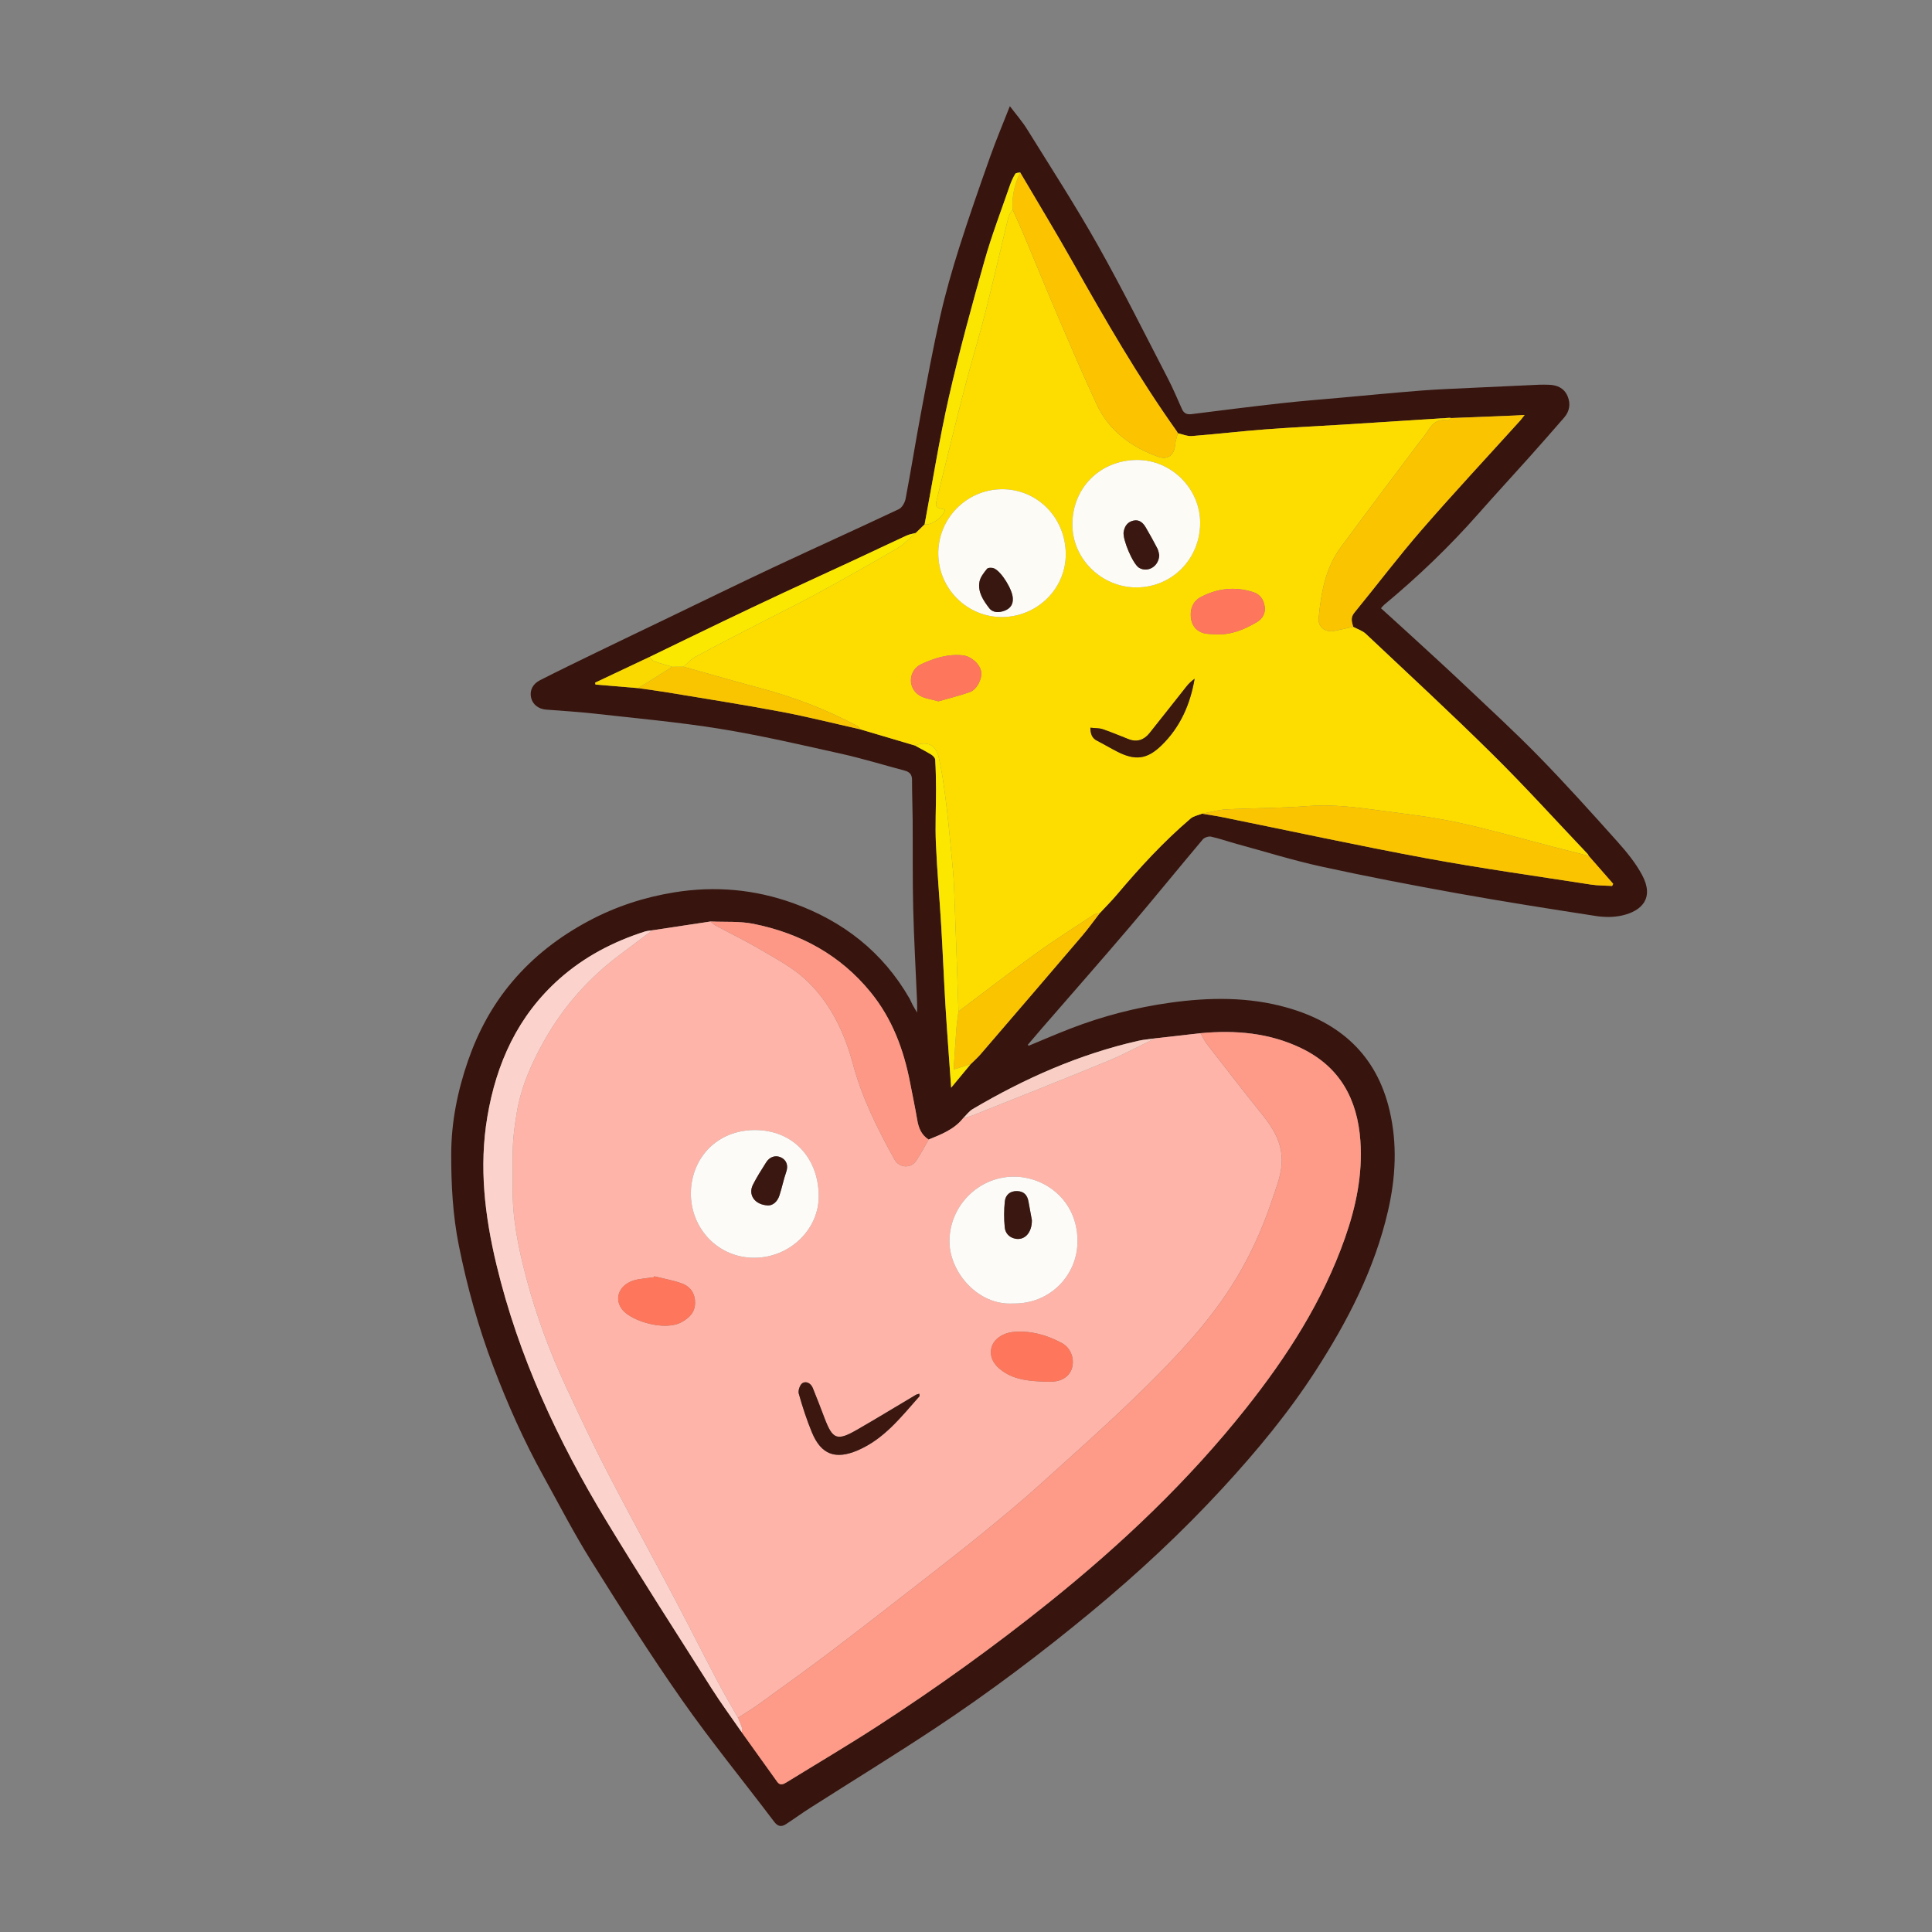 <svg id="Layer_1" enable-background="new 0 0 512 512" height="512" viewBox="0 0 512 512" width="512" xmlns="http://www.w3.org/2000/svg"><rect x="0" y="0" width="512" height="512" fill="#808080" stroke="none"/><g><path d="m272.644 277.124c3.685-1.522 7.341-3.115 11.06-4.551 8.522-3.29 17.299-5.572 26.366-6.84 10.449-1.462 20.853-1.587 31.043 1.303 14.029 3.979 23.671 12.54 27.13 27.214 2.113 8.962 1.626 17.851-.426 26.722-3.558 15.383-10.679 29.156-19.173 42.307-7.183 11.122-15.604 21.274-24.544 30.987-10.85 11.787-22.556 22.683-34.908 32.9-13.265 10.972-26.992 21.324-41.342 30.817-10.947 7.242-22.142 14.11-33.211 21.168-2.145 1.368-4.203 2.873-6.337 4.26-1.207.784-2.153.676-3.148-.642-8.106-10.734-16.641-21.163-24.358-32.166-8.467-12.072-16.371-24.553-24.194-37.059-4.538-7.255-8.463-14.895-12.613-22.39-5.154-9.309-9.463-19.014-13.238-28.951-3.978-10.469-6.971-21.227-9.17-32.209-1.595-7.967-2.02-16.064-2.006-24.126.014-8.47 1.675-16.764 4.476-24.824 2.659-7.651 6.423-14.625 11.643-20.818 5.668-6.725 12.47-11.966 20.229-16.121 7.211-3.861 14.82-6.341 22.844-7.634 10.71-1.726 21.197-.799 31.422 2.874 13.267 4.766 23.742 12.942 30.832 25.248.309.536.519 1.127.809 1.675.291.549.625 1.075 1.209 2.067 0-1.26.03-2.07-.005-2.879-.347-8.22-.823-16.436-1.026-24.659-.193-7.812-.089-15.63-.145-23.446-.026-3.545-.177-7.089-.163-10.634.006-1.465-.647-2.158-1.972-2.509-5.616-1.487-11.178-3.206-16.843-4.466-10.657-2.371-21.311-4.857-32.079-6.6-11.015-1.784-22.16-2.778-33.258-4.029-4.269-.481-8.566-.723-12.851-1.062-2.013-.16-3.55-1.378-3.955-3.171-.417-1.842.368-3.602 2.382-4.626 4.903-2.494 9.855-4.894 14.805-7.296 6.074-2.948 12.165-5.861 18.25-8.788 9.575-4.606 19.117-9.281 28.734-13.796 11.067-5.196 22.218-10.212 33.273-15.434.864-.408 1.615-1.746 1.81-2.768 1.433-7.542 2.641-15.126 4.057-22.672 1.603-8.54 3.174-17.093 5.091-25.566 1.404-6.207 3.165-12.351 5.088-18.421 2.544-8.031 5.337-15.986 8.151-23.928 1.56-4.401 3.381-8.709 5.239-13.451 1.595 2.118 3.266 4.015 4.58 6.134 6.327 10.199 12.858 20.289 18.742 30.741 6.5 11.545 12.4 23.429 18.504 35.194 1.379 2.658 2.542 5.431 3.765 8.168.511 1.144 1.277 1.539 2.538 1.38 7.934-1 15.867-2.004 23.814-2.891 5.338-.596 10.696-1.005 16.046-1.489 6.98-.631 13.956-1.31 20.943-1.859 4.382-.344 8.779-.501 13.17-.715 6.084-.296 12.169-.573 18.255-.844.815-.036 1.633-.005 2.449.013 2.247.05 4.099.898 4.998 3.029.841 1.992.545 3.979-.899 5.647-3.078 3.555-6.184 7.088-9.319 10.593-4.449 4.974-8.982 9.874-13.394 14.88-7.678 8.71-16.026 16.716-24.96 24.122-.287.238-.513.551-.886.959 2.712 2.463 5.484 4.957 8.229 7.48 4.588 4.216 9.203 8.405 13.728 12.689 6.733 6.374 13.571 12.65 20.043 19.282 7.079 7.254 13.864 14.8 20.625 22.356 2.441 2.728 4.832 5.641 6.556 8.841 3.315 6.152-.022 9.579-5.299 10.771-2.2.497-4.642.486-6.886.14-12.284-1.898-24.567-3.828-36.8-6.026-12.007-2.158-23.994-4.462-35.911-7.064-7.503-1.638-14.864-3.931-22.281-5.956-2.346-.64-4.648-1.458-7.017-1.986-.666-.148-1.773.213-2.211.734-6.496 7.703-12.837 15.538-19.37 23.209-7.687 9.026-15.525 17.924-23.294 26.88-1.252 1.443-2.484 2.904-3.725 4.356.098.074.195.149.292.224zm-103.55-94.766c2.603.377 5.214.708 7.808 1.14 10.007 1.667 20.035 3.227 30.003 5.102 7.068 1.33 14.053 3.102 21.074 4.677 4.821 1.429 9.641 2.858 14.463 4.286 1.466.803 2.96 1.561 4.381 2.437.453.279.988.855 1.016 1.323.156 2.614.214 5.236.218 7.856.006 4.786-.242 9.58-.034 14.356.319 7.297.978 14.578 1.413 21.87.425 7.115.702 14.239 1.136 21.353.425 6.977.965 13.947 1.494 21.492 1.978-2.386 3.566-4.3 5.153-6.214.888-.885 1.84-1.715 2.655-2.663 9.003-10.467 18-20.941 26.961-31.445 1.619-1.897 3.067-3.939 4.595-5.914 1.527-1.643 3.124-3.228 4.569-4.941 6.045-7.171 12.382-14.06 19.527-20.157.789-.674 1.992-.863 3.003-1.277 1.781.297 3.573.541 5.342.899 17.981 3.64 35.915 7.538 53.952 10.878 14.524 2.689 29.169 4.728 43.769 7.001 1.855.289 3.76.252 5.642.366.092-.188.183-.377.275-.565-2.156-2.464-4.313-4.929-6.469-7.393-.091-.165-.152-.358-.277-.49-8.378-8.822-16.55-17.853-25.197-26.404-10.983-10.861-22.336-21.35-33.584-31.942-.908-.855-2.236-1.263-3.368-1.878-.351-1.259-.774-2.417.266-3.689 5.987-7.319 11.693-14.878 17.888-22.014 8.511-9.804 17.375-19.301 26.084-28.934.357-.395.663-.835 1.189-1.504-1.139.064-1.931.118-2.724.15-5.564.225-11.128.446-16.692.668-.187-.022-.375-.073-.56-.061-9.262.59-18.524 1.197-27.787 1.778-7.044.441-14.098.763-21.134 1.298-6.44.49-12.859 1.255-19.299 1.755-1.211.094-2.474-.486-3.713-.755-.086-.166-.154-.344-.261-.495-10.185-14.321-18.952-29.509-27.559-44.804-4.512-8.018-9.299-15.882-13.962-23.816-.445.119-1.121.098-1.291.382-.577.961-1.061 2-1.427 3.062-2.284 6.634-4.817 13.2-6.72 19.943-3.385 11.994-6.687 24.028-9.45 36.176-2.536 11.147-4.317 22.466-6.431 33.709-.779.757-1.558 1.515-2.337 2.272-.818.226-1.685.346-2.446.697-4.591 2.114-9.15 4.296-13.733 6.426-6.248 2.904-12.518 5.761-18.761 8.675-5.316 2.482-10.617 4.994-15.906 7.532-6.586 3.16-13.152 6.362-19.727 9.545-4.805 2.269-9.609 4.538-14.414 6.807.037.167.073.335.11.502 3.76.314 7.52.628 11.28.942zm27.476 276.721c3.135 4.378 6.267 8.758 9.408 13.131.754 1.05 1.598.657 2.46.126 8.065-4.972 16.233-9.785 24.18-14.938 15.701-10.181 30.888-21.093 45.483-32.815 19.087-15.33 36.778-32.077 52.036-51.295 10.951-13.793 20.398-28.45 26.287-45.188 2.941-8.359 4.72-16.892 4.087-25.811-.777-10.946-5.391-19.508-15.536-24.446-8.488-4.132-17.543-4.907-26.815-4.037-4.014.456-8.028.911-12.042 1.367-1.482.21-2.987.317-4.442.647-15.647 3.55-30.125 9.964-43.888 18.085-.984.581-1.706 1.606-2.55 2.425-2.373 2.979-5.774 4.295-9.147 5.657-1.891-1.202-2.646-3.024-3.007-5.158-.564-3.333-1.271-6.642-1.912-9.962-1.689-8.745-4.74-16.909-10.427-23.894-8.074-9.918-18.69-15.651-31.053-18.142-3.681-.742-7.57-.447-11.364-.628-5.155.778-10.311 1.557-15.466 2.335-.676.111-1.379.14-2.025.347-8.345 2.671-15.977 6.659-22.56 12.496-11.027 9.776-16.734 22.354-19.134 36.645-2.222 13.234-.674 26.222 2.427 39.138 5.828 24.277 16.233 46.607 29.09 67.835 9.067 14.971 18.556 29.689 27.934 44.47 2.514 3.962 5.31 7.745 7.976 11.61z" fill="#37140d"/><path d="m246.092 301.987c3.373-1.362 6.774-2.678 9.147-5.657.835-.241 1.699-.412 2.502-.734 11.972-4.787 23.966-9.519 35.884-14.437 4.262-1.759 8.334-3.978 12.493-5.987 4.014-.456 8.028-.911 12.042-1.367.559.971 1.014 2.024 1.695 2.901 4.947 6.372 9.891 12.747 14.937 19.039 2.734 3.409 4.814 7.029 4.89 11.524.063 3.714-1.347 7.056-2.495 10.51-2.745 8.256-6.334 16.08-11.048 23.384-6.259 9.698-14.126 18.084-22.27 26.131-9.134 9.025-18.77 17.55-28.307 26.16-4.922 4.443-10.046 8.669-15.183 12.866-5.182 4.233-10.472 8.336-15.752 12.446-8.046 6.263-16.078 12.546-24.207 18.701-6.286 4.76-12.694 9.359-19.081 13.982-1.862 1.348-3.841 2.534-5.767 3.795-1.809-3.213-3.696-6.386-5.413-9.648-3.938-7.486-7.743-15.043-11.694-22.523-5.86-11.093-11.902-22.09-17.667-33.232-3.741-7.229-7.2-14.607-10.65-21.983-4.44-9.492-8.079-19.295-10.745-29.437-2.054-7.817-3.682-15.705-3.542-23.858.064-3.743-.104-7.494.071-11.23.131-2.796.551-5.589 1-8.357 1.141-7.023 3.998-13.389 7.487-19.537 5.124-9.029 11.907-16.541 20.221-22.713 2.754-2.045 5.482-4.126 8.222-6.191 5.155-.778 10.311-1.557 15.467-2.335.364.323.683.73 1.1.955 4.08 2.195 8.261 4.217 12.245 6.572 4.025 2.38 8.287 4.618 11.686 7.743 6.564 6.035 10.379 13.946 12.668 22.471 2.433 9.06 6.567 17.323 11.089 25.436 1.167 2.094 4.22 2.304 5.564.401 1.289-1.824 2.286-3.855 3.411-5.794zm-63.014 14.183c-.012 9.589 7.344 17.13 16.736 17.158 9.395.028 17.296-7.476 17.158-16.561-.152-10.052-6.938-17.31-16.956-17.291-9.935.019-16.805 7.325-16.938 16.695zm85.374 29.271c9.819.193 17.123-7.499 17.1-16.568-.027-10.831-8.651-17.059-16.907-17.048-9.576.014-17.274 8.108-17.02 17.555.21 7.839 7.554 16.608 16.827 16.061zm8.388 20.71c.752 0 1.508.048 2.257-.009 2.634-.201 4.513-1.629 5.037-3.779.618-2.537-.446-5.211-2.741-6.447-3.987-2.145-8.218-3.343-12.805-2.935-2.927.26-5.342 2.001-5.854 4.233-.542 2.365.556 4.529 3.149 6.281 3.326 2.248 7.129 2.507 10.958 2.655zm-103.43-27.917c-.037.082-.074.164-.111.247-1.364.174-2.732.321-4.089.534-.614.096-1.229.27-1.807.5-3.605 1.437-4.664 4.979-2.364 7.695 2.475 2.923 11.137 5.609 15.567 3.184 2.018-1.105 3.565-2.563 3.595-5.092.03-2.588-1.282-4.389-3.586-5.212-2.326-.831-4.797-1.254-7.204-1.856zm70.218 31.114c-.412.132-.7.17-.929.306-5.225 3.099-10.405 6.277-15.674 9.298-5.198 2.98-6.363 2.495-8.492-3.086-1.027-2.692-2.048-5.386-3.139-8.052-.494-1.207-1.718-1.886-2.722-1.281-.677.408-1.221 1.974-.991 2.787.985 3.49 2.107 6.964 3.498 10.311 2.444 5.881 6.242 7.241 12.115 4.731 7.036-3.007 11.53-8.886 16.395-14.354.054-.061-.016-.232-.06-.66z" fill="#feb4a8"/><path d="m242.692 141.233c.779-.757 1.558-1.515 2.337-2.272 1.772.375 5.076-2.018 5.404-3.914-2.7-.585-2.687-.582-1.975-3.424.727-2.904 1.411-5.819 2.138-8.724 1.757-7.022 3.468-14.056 5.31-21.055 1.685-6.402 3.627-12.736 5.256-19.151 2.118-8.341 4.022-16.737 6.071-25.096.179-.729.741-1.364 1.125-2.043 1.012 2.275 2.063 4.534 3.028 6.829 3.034 7.213 5.98 14.464 9.063 21.656 3.307 7.713 6.602 15.435 10.14 23.043 3.303 7.103 9.188 11.407 16.419 13.988 2.429.867 4.199-.483 4.401-3.047.086-1.085.473-2.146.724-3.218 1.239.269 2.502.85 3.713.755 6.439-.5 12.859-1.265 19.299-1.755 7.037-.536 14.09-.857 21.134-1.298 9.263-.58 18.525-1.187 27.787-1.778.185-.012.373.039.56.061-.364.207-.761.634-1.088.587-2.081-.301-3.58.377-4.722 2.192-.995 1.581-2.226 3.014-3.349 4.514-6.741 9.002-13.541 17.96-20.2 27.022-4.072 5.542-5.172 12.071-5.811 18.742-.223 2.324 1.81 3.804 4.038 3.376 1.715-.33 3.415-.737 5.121-1.11 1.133.616 2.461 1.024 3.368 1.878 11.248 10.592 22.601 21.08 33.584 31.942 8.647 8.551 16.819 17.582 25.197 26.404.125.132.186.325.277.49-3.072-.787-6.145-1.569-9.216-2.361-8.517-2.196-16.976-4.659-25.567-6.511-6.745-1.454-13.64-2.248-20.491-3.163-6.351-.849-12.684-1.695-19.168-1.18-7.164.569-14.377.507-21.56.878-2.183.113-4.34.752-6.508 1.151-1.011.414-2.214.603-3.003 1.277-7.145 6.096-13.482 12.985-19.527 20.157-1.444 1.713-3.042 3.297-4.569 4.941-.54.128-1.172.118-1.608.406-5.107 3.369-10.285 6.643-15.244 10.22-6.944 5.008-13.719 10.25-20.567 15.392-.378-10.833-.72-21.667-1.154-32.498-.135-3.369-.475-6.731-.798-10.089-.442-4.595-.878-9.192-1.468-13.769-.477-3.705-.985-7.427-1.835-11.058-.776-3.316-3.114-4.281-6.316-3.055-4.821-1.429-9.641-2.858-14.462-4.287-.217-.279-.375-.669-.659-.822-8.243-4.419-16.919-7.719-25.954-10.129-6.752-1.802-13.466-3.75-20.196-5.633.997-.873 1.873-1.968 3.01-2.58 5.662-3.049 11.388-5.979 17.1-8.934 5.041-2.608 10.147-5.096 15.128-7.813 7.175-3.914 14.303-7.918 21.358-12.04 1.818-1.062 3.293-2.712 4.925-4.092zm39.751 5.471c-.114-9.655-7.697-17.21-17.112-17.051-9.296.157-16.758 7.822-16.679 17.135.079 9.319 7.766 16.864 17.047 16.732 9.358-.133 16.852-7.66 16.743-16.816zm18.818-24.811c-9.807.08-17.141 7.488-17.072 17.245.064 9.064 7.847 16.601 17.074 16.532 9.444-.07 16.843-7.643 16.797-17.192-.043-9.08-7.72-16.659-16.799-16.585zm21.058 46.213c3.933.176 7.384-1.261 10.665-3.175 1.568-.915 2.459-2.332 2.167-4.255-.276-1.814-1.234-3.18-2.995-3.747-4.826-1.552-9.525-1.039-13.966 1.313-2.009 1.064-2.795 3.05-2.61 5.251.176 2.091 1.281 3.715 3.39 4.3 1.063.295 2.229.22 3.349.312zm-73.628 17.755c2.687-.777 5.575-1.479 8.364-2.463 1.862-.657 3.311-3.649 2.961-5.44-.42-2.148-2.744-4.075-4.914-4.292-3.924-.392-7.521.746-10.972 2.349-3.443 1.599-3.675 6.422-.38 8.338 1.328.772 3.006.943 4.941 1.509zm40.262 6.989c.04 1.786.507 2.804 1.786 3.457 1.788.912 3.513 1.948 5.299 2.863 4.777 2.449 7.937 2.098 11.761-1.621 4.965-4.827 7.629-10.873 8.784-17.675-.817.599-1.538 1.266-2.143 2.026-3.283 4.121-6.513 8.284-9.813 12.391-1.434 1.785-3.287 2.465-5.528 1.599-2.279-.881-4.525-1.858-6.838-2.639-.981-.331-2.094-.268-3.308-.401z" fill="#fddd00"/><path d="m195.572 455.245c1.925-1.26 3.904-2.447 5.766-3.795 6.388-4.623 12.796-9.222 19.081-13.982 8.128-6.155 16.16-12.438 24.207-18.701 5.281-4.11 10.571-8.213 15.752-12.446 5.137-4.197 10.261-8.423 15.183-12.866 9.537-8.61 19.172-17.134 28.307-26.16 8.144-8.047 16.011-16.433 22.27-26.131 4.715-7.304 8.303-15.128 11.048-23.384 1.149-3.454 2.558-6.796 2.495-10.51-.076-4.495-2.157-8.114-4.89-11.524-5.046-6.293-9.99-12.668-14.937-19.039-.681-.877-1.136-1.93-1.695-2.901 9.272-.87 18.327-.095 26.815 4.037 10.145 4.938 14.759 13.501 15.536 24.446.633 8.919-1.147 17.451-4.087 25.811-5.888 16.738-15.336 31.396-26.287 45.188-15.258 19.218-32.949 35.965-52.036 51.295-14.595 11.722-29.782 22.634-45.483 32.815-7.947 5.153-16.115 9.966-24.18 14.938-.862.532-1.706.924-2.46-.126-3.141-4.373-6.273-8.753-9.408-13.131.015-.427.143-.89.022-1.274-.275-.874-.672-1.709-1.019-2.56z" fill="#fd9a88"/><path d="m195.572 455.245c.347.851.745 1.687 1.019 2.56.121.384-.007.847-.022 1.274-2.666-3.865-5.462-7.648-7.976-11.61-9.378-14.782-18.867-29.499-27.934-44.47-12.857-21.228-23.262-43.558-29.09-67.835-3.101-12.916-4.649-25.904-2.427-39.138 2.4-14.292 8.107-26.869 19.134-36.645 6.583-5.837 14.215-9.825 22.56-12.496.646-.207 1.349-.235 2.025-.347-2.74 2.064-5.467 4.146-8.222 6.191-8.314 6.172-15.097 13.684-20.221 22.713-3.489 6.147-6.346 12.514-7.487 19.537-.45 2.768-.87 5.561-1 8.357-.175 3.736-.007 7.487-.071 11.23-.139 8.152 1.489 16.041 3.542 23.858 2.665 10.143 6.304 19.945 10.745 29.437 3.45 7.375 6.91 14.753 10.65 21.983 5.765 11.141 11.807 22.139 17.667 33.232 3.951 7.479 7.755 15.036 11.694 22.523 1.716 3.262 3.603 6.435 5.413 9.648z" fill="#fcd3cc"/><path d="m358.614 166.111c-1.706.373-3.406.78-5.121 1.11-2.228.428-4.261-1.052-4.038-3.376.639-6.671 1.739-13.2 5.811-18.742 6.659-9.062 13.459-18.02 20.2-27.022 1.124-1.5 2.355-2.933 3.349-4.514 1.141-1.815 2.64-2.494 4.722-2.192.327.047.724-.379 1.088-.587 5.564-.222 11.128-.443 16.692-.668.793-.032 1.585-.087 2.724-.15-.526.669-.832 1.109-1.189 1.504-8.708 9.633-17.572 19.131-26.084 28.934-6.195 7.136-11.901 14.695-17.888 22.014-1.041 1.272-.618 2.431-.266 3.689z" fill="#fac400"/><path d="m318.529 215.64c2.169-.398 4.325-1.038 6.508-1.151 7.183-.372 14.396-.309 21.56-.878 6.484-.515 12.817.331 19.168 1.18 6.851.916 13.746 1.709 20.491 3.163 8.591 1.852 17.05 4.315 25.567 6.511 3.071.792 6.144 1.574 9.216 2.361 2.156 2.464 4.313 4.929 6.469 7.393-.092.188-.183.377-.275.565-1.882-.114-3.787-.077-5.642-.366-14.6-2.273-29.245-4.312-43.769-7.001-18.037-3.339-35.97-7.237-53.952-10.878-1.769-.358-3.561-.602-5.343-.899z" fill="#fac400"/><path d="m246.092 301.987c-1.125 1.94-2.123 3.97-3.411 5.794-1.344 1.903-4.397 1.692-5.564-.401-4.522-8.112-8.656-16.375-11.089-25.436-2.289-8.525-6.104-16.436-12.668-22.471-3.399-3.125-7.661-5.363-11.686-7.743-3.984-2.356-8.165-4.378-12.245-6.572-.417-.224-.736-.632-1.1-.955 3.794.18 7.683-.114 11.364.628 12.363 2.491 22.979 8.223 31.053 18.142 5.687 6.986 8.738 15.149 10.427 23.894.641 3.32 1.349 6.629 1.912 9.962.361 2.134 1.116 3.956 3.007 5.158z" fill="#fd9886"/><path d="m312.131 114.803c-.251 1.072-.638 2.133-.724 3.218-.203 2.564-1.973 3.914-4.401 3.047-7.231-2.581-13.116-6.885-16.419-13.988-3.537-7.608-6.833-15.33-10.14-23.043-3.083-7.192-6.03-14.443-9.063-21.656-.965-2.295-2.016-4.554-3.028-6.829-.269-3.477.54-6.735 1.992-9.864 4.663 7.934 9.45 15.797 13.962 23.816 8.607 15.295 17.374 30.483 27.559 44.804.107.151.175.329.261.495z" fill="#fcc400"/><path d="m254.012 268.031c6.847-5.142 13.623-10.384 20.567-15.392 4.959-3.576 10.138-6.85 15.244-10.22.435-.287 1.067-.278 1.608-.406-1.527 1.975-2.976 4.017-4.595 5.914-8.961 10.504-17.957 20.977-26.961 31.445-.815.948-1.767 1.778-2.656 2.663-1.385.426-2.769.852-4.485 1.379.245-3.753.448-7.29.718-10.822.116-1.526.369-3.041.559-4.561z" fill="#fac400"/><path d="m242.692 141.233c-1.632 1.38-3.107 3.03-4.925 4.093-7.056 4.123-14.184 8.126-21.358 12.04-4.981 2.717-10.087 5.205-15.128 7.813-5.712 2.955-11.438 5.885-17.1 8.934-1.137.612-2.013 1.707-3.01 2.58-1.004.006-2.007.013-3.011.019-1.603-.48-3.225-.904-4.796-1.473-.488-.176-.834-.743-1.245-1.131 6.575-3.183 13.142-6.385 19.727-9.545 5.289-2.538 10.591-5.05 15.906-7.532 6.243-2.914 12.513-5.772 18.761-8.675 4.583-2.13 9.143-4.312 13.733-6.426.761-.35 1.628-.47 2.446-.697z" fill="#fbe800"/><path d="m270.348 45.688c-1.451 3.129-2.261 6.388-1.992 9.864-.384.679-.946 1.314-1.125 2.043-2.048 8.36-3.953 16.755-6.071 25.096-1.629 6.415-3.572 12.749-5.256 19.151-1.842 7-3.553 14.033-5.31 21.055-.727 2.904-1.411 5.819-2.138 8.724-.712 2.842-.725 2.839 1.975 3.424-.328 1.896-3.632 4.29-5.404 3.914 2.114-11.243 3.894-22.562 6.431-33.709 2.764-12.148 6.065-24.182 9.45-36.176 1.903-6.743 4.436-13.31 6.72-19.943.366-1.062.85-2.101 1.427-3.062.17-.283.847-.263 1.291-.382z" fill="#fae600"/><path d="m254.012 268.031c-.191 1.52-.443 3.036-.559 4.562-.27 3.532-.473 7.069-.718 10.822 1.716-.528 3.1-.953 4.485-1.379-1.587 1.914-3.174 3.828-5.153 6.214-.53-7.546-1.069-14.516-1.494-21.492-.433-7.114-.71-14.238-1.136-21.353-.436-7.292-1.095-14.573-1.413-21.87-.209-4.776.04-9.57.034-14.356-.004-2.62-.062-5.242-.218-7.856-.028-.468-.563-1.044-1.016-1.323-1.421-.876-2.915-1.633-4.382-2.436 3.202-1.226 5.539-.26 6.316 3.055.85 3.631 1.357 7.353 1.835 11.058.589 4.577 1.025 9.175 1.468 13.769.323 3.358.663 6.721.798 10.089.434 10.831.776 21.665 1.154 32.498z" fill="#fbe700"/><path d="m178.159 176.712c1.004-.006 2.007-.012 3.011-.019 6.731 1.883 13.444 3.831 20.196 5.633 9.035 2.41 17.711 5.71 25.954 10.129.285.153.443.542.659.822-7.022-1.575-14.006-3.347-21.074-4.677-9.968-1.875-19.996-3.435-30.003-5.102-2.594-.432-5.205-.762-7.808-1.14.995-.608 1.994-1.208 2.983-1.826 2.03-1.268 4.055-2.546 6.082-3.821z" fill="#f9c400"/><path d="m306.118 275.173c-4.159 2.009-8.231 4.228-12.493 5.987-11.918 4.918-23.913 9.649-35.884 14.437-.803.321-1.667.493-2.502.734.844-.819 1.565-1.844 2.55-2.425 13.762-8.122 28.24-14.535 43.888-18.085 1.455-.33 2.96-.437 4.442-.647z" fill="#f9cfc5"/><path d="m178.159 176.712c-2.027 1.274-4.051 2.552-6.082 3.821-.989.618-1.988 1.218-2.983 1.826-3.76-.314-7.52-.628-11.28-.942-.037-.167-.073-.335-.11-.502 4.805-2.269 9.609-4.538 14.414-6.807.411.388.758.954 1.245 1.131 1.571.568 3.193.993 4.796 1.473z" fill="#f9d900"/><path d="m183.078 316.17c.133-9.369 7.002-16.676 16.938-16.695 10.018-.019 16.804 7.239 16.956 17.291.137 9.085-7.763 16.589-17.158 16.561-9.392-.028-16.748-7.569-16.736-17.158zm20.476 3.287c1.182.024 2.436-.905 2.997-2.622.678-2.074 1.101-4.233 1.816-6.291.606-1.745.005-3.14-1.381-3.806-1.413-.679-2.998-.213-3.929 1.27-1.229 1.957-2.498 3.905-3.528 5.967-1.311 2.626.413 5.322 4.025 5.483z" fill="#fdfbf8"/><path d="m268.452 345.441c-9.273.547-16.616-8.223-16.827-16.061-.254-9.446 7.445-17.541 17.02-17.555 8.256-.012 16.879 6.216 16.907 17.048.023 9.069-7.282 16.761-17.1 16.568zm5.007-22.089c-.304-1.655-.614-3.308-.909-4.964-.303-1.698-1.235-2.696-3.026-2.734-1.886-.041-3.06 1.034-3.236 2.746-.234 2.273-.246 4.604-.02 6.876.144 1.448 1.084 2.626 2.728 2.978 2.568.549 4.499-1.605 4.463-4.901z" fill="#fdfbf8"/><path d="m276.841 366.151c-3.83-.148-7.633-.407-10.959-2.655-2.592-1.752-3.691-3.917-3.149-6.281.512-2.232 2.927-3.972 5.854-4.233 4.587-.408 8.818.79 12.805 2.935 2.295 1.235 3.359 3.909 2.741 6.447-.524 2.15-2.403 3.578-5.037 3.779-.748.057-1.504.009-2.256.009z" fill="#fe765b"/><path d="m173.411 338.234c2.407.602 4.879 1.025 7.204 1.856 2.305.823 3.616 2.624 3.586 5.212-.029 2.529-1.577 3.987-3.595 5.092-4.43 2.425-13.092-.261-15.567-3.184-2.3-2.717-1.241-6.258 2.364-7.695.578-.23 1.193-.404 1.807-.5 1.357-.213 2.725-.36 4.089-.534.037-.082.074-.164.111-.247z" fill="#fe765b"/><path d="m243.629 369.348c.043.428.114.6.059.661-4.864 5.469-9.359 11.347-16.395 14.354-5.872 2.51-9.671 1.149-12.115-4.731-1.391-3.347-2.513-6.821-3.498-10.311-.23-.813.314-2.379.991-2.787 1.004-.605 2.228.074 2.722 1.281 1.091 2.666 2.113 5.36 3.139 8.052 2.129 5.581 3.294 6.066 8.492 3.086 5.27-3.021 10.449-6.199 15.674-9.298.23-.136.517-.174.93-.306z" fill="#3b1710"/><path d="m282.442 146.704c.108 9.156-7.386 16.682-16.743 16.816-9.281.132-16.969-7.413-17.047-16.732-.078-9.313 7.383-16.978 16.679-17.135 9.415-.159 16.997 7.397 17.111 17.051zm-14.039 11.907c-.007-2.24-2.976-7.136-4.99-7.995-.526-.224-1.569-.211-1.84.124-.832 1.029-1.775 2.2-2.002 3.439-.495 2.702 1.024 4.945 2.561 6.96 1.009 1.323 2.688 1.253 4.167.674 1.395-.545 2.207-1.607 2.103-3.203z" fill="#fdfbf5"/><path d="m301.26 121.894c9.079-.074 16.756 7.505 16.799 16.585.046 9.549-7.354 17.122-16.797 17.192-9.227.068-17.01-7.468-17.074-16.532-.069-9.757 7.265-17.165 17.072-17.245zm5.949 25.21c-.086-.322-.159-1.099-.49-1.745-.969-1.892-2.01-3.749-3.082-5.585-.698-1.195-1.671-2.129-3.192-1.821-1.585.321-2.393 1.409-2.668 3.009-.333 1.933 2.441 8.53 4.092 9.511 2.256 1.34 5.248-.312 5.341-3.369z" fill="#fdfbf5"/><path d="m322.318 168.107c-1.12-.092-2.286-.017-3.349-.312-2.109-.585-3.215-2.208-3.39-4.3-.185-2.201.601-4.188 2.61-5.251 4.441-2.352 9.14-2.865 13.966-1.313 1.761.566 2.718 1.933 2.995 3.747.293 1.923-.599 3.34-2.167 4.255-3.281 1.914-6.732 3.351-10.665 3.175z" fill="#fe765b"/><path d="m248.69 185.861c-1.936-.566-3.613-.737-4.941-1.509-3.295-1.916-3.063-6.739.38-8.338 3.451-1.603 7.048-2.74 10.972-2.349 2.17.217 4.494 2.144 4.914 4.292.35 1.791-1.098 4.783-2.961 5.44-2.789.984-5.676 1.687-8.364 2.463z" fill="#fe765b"/><path d="m288.953 192.85c1.214.134 2.328.07 3.308.401 2.313.78 4.559 1.758 6.838 2.639 2.241.866 4.094.186 5.528-1.599 3.3-4.107 6.53-8.27 9.813-12.391.605-.759 1.326-1.427 2.143-2.026-1.154 6.803-3.819 12.848-8.784 17.675-3.824 3.719-6.985 4.07-11.761 1.621-1.786-.916-3.511-1.952-5.299-2.863-1.279-.652-1.746-1.671-1.786-3.457z" fill="#3c190c"/><path d="m203.554 319.457c-3.612-.161-5.337-2.857-4.025-5.483 1.03-2.062 2.299-4.01 3.528-5.967.931-1.483 2.516-1.949 3.929-1.27 1.386.666 1.987 2.062 1.381 3.806-.715 2.059-1.138 4.218-1.816 6.291-.562 1.717-1.815 2.647-2.997 2.622z" fill="#3a1811"/><path d="m273.459 323.352c.036 3.296-1.895 5.45-4.463 4.902-1.644-.351-2.584-1.53-2.728-2.978-.226-2.273-.214-4.603.02-6.876.176-1.712 1.351-2.787 3.236-2.746 1.791.039 2.722 1.036 3.026 2.734.296 1.656.606 3.309.909 4.964z" fill="#3a1811"/><path d="m268.404 158.612c.102 1.595-.709 2.657-2.104 3.202-1.479.578-3.158.648-4.167-.674-1.538-2.015-3.056-4.257-2.561-6.96.227-1.239 1.17-2.41 2.002-3.439.271-.336 1.314-.349 1.84-.124 2.014.86 4.983 5.755 4.991 7.996z" fill="#391711"/><path d="m307.209 147.104c-.093 3.057-3.085 4.709-5.34 3.369-1.651-.981-4.425-7.578-4.092-9.511.276-1.601 1.084-2.688 2.668-3.009 1.521-.308 2.495.627 3.192 1.821 1.072 1.836 2.113 3.693 3.082 5.585.331.646.404 1.423.49 1.745z" fill="#3a1811"/></g></svg>